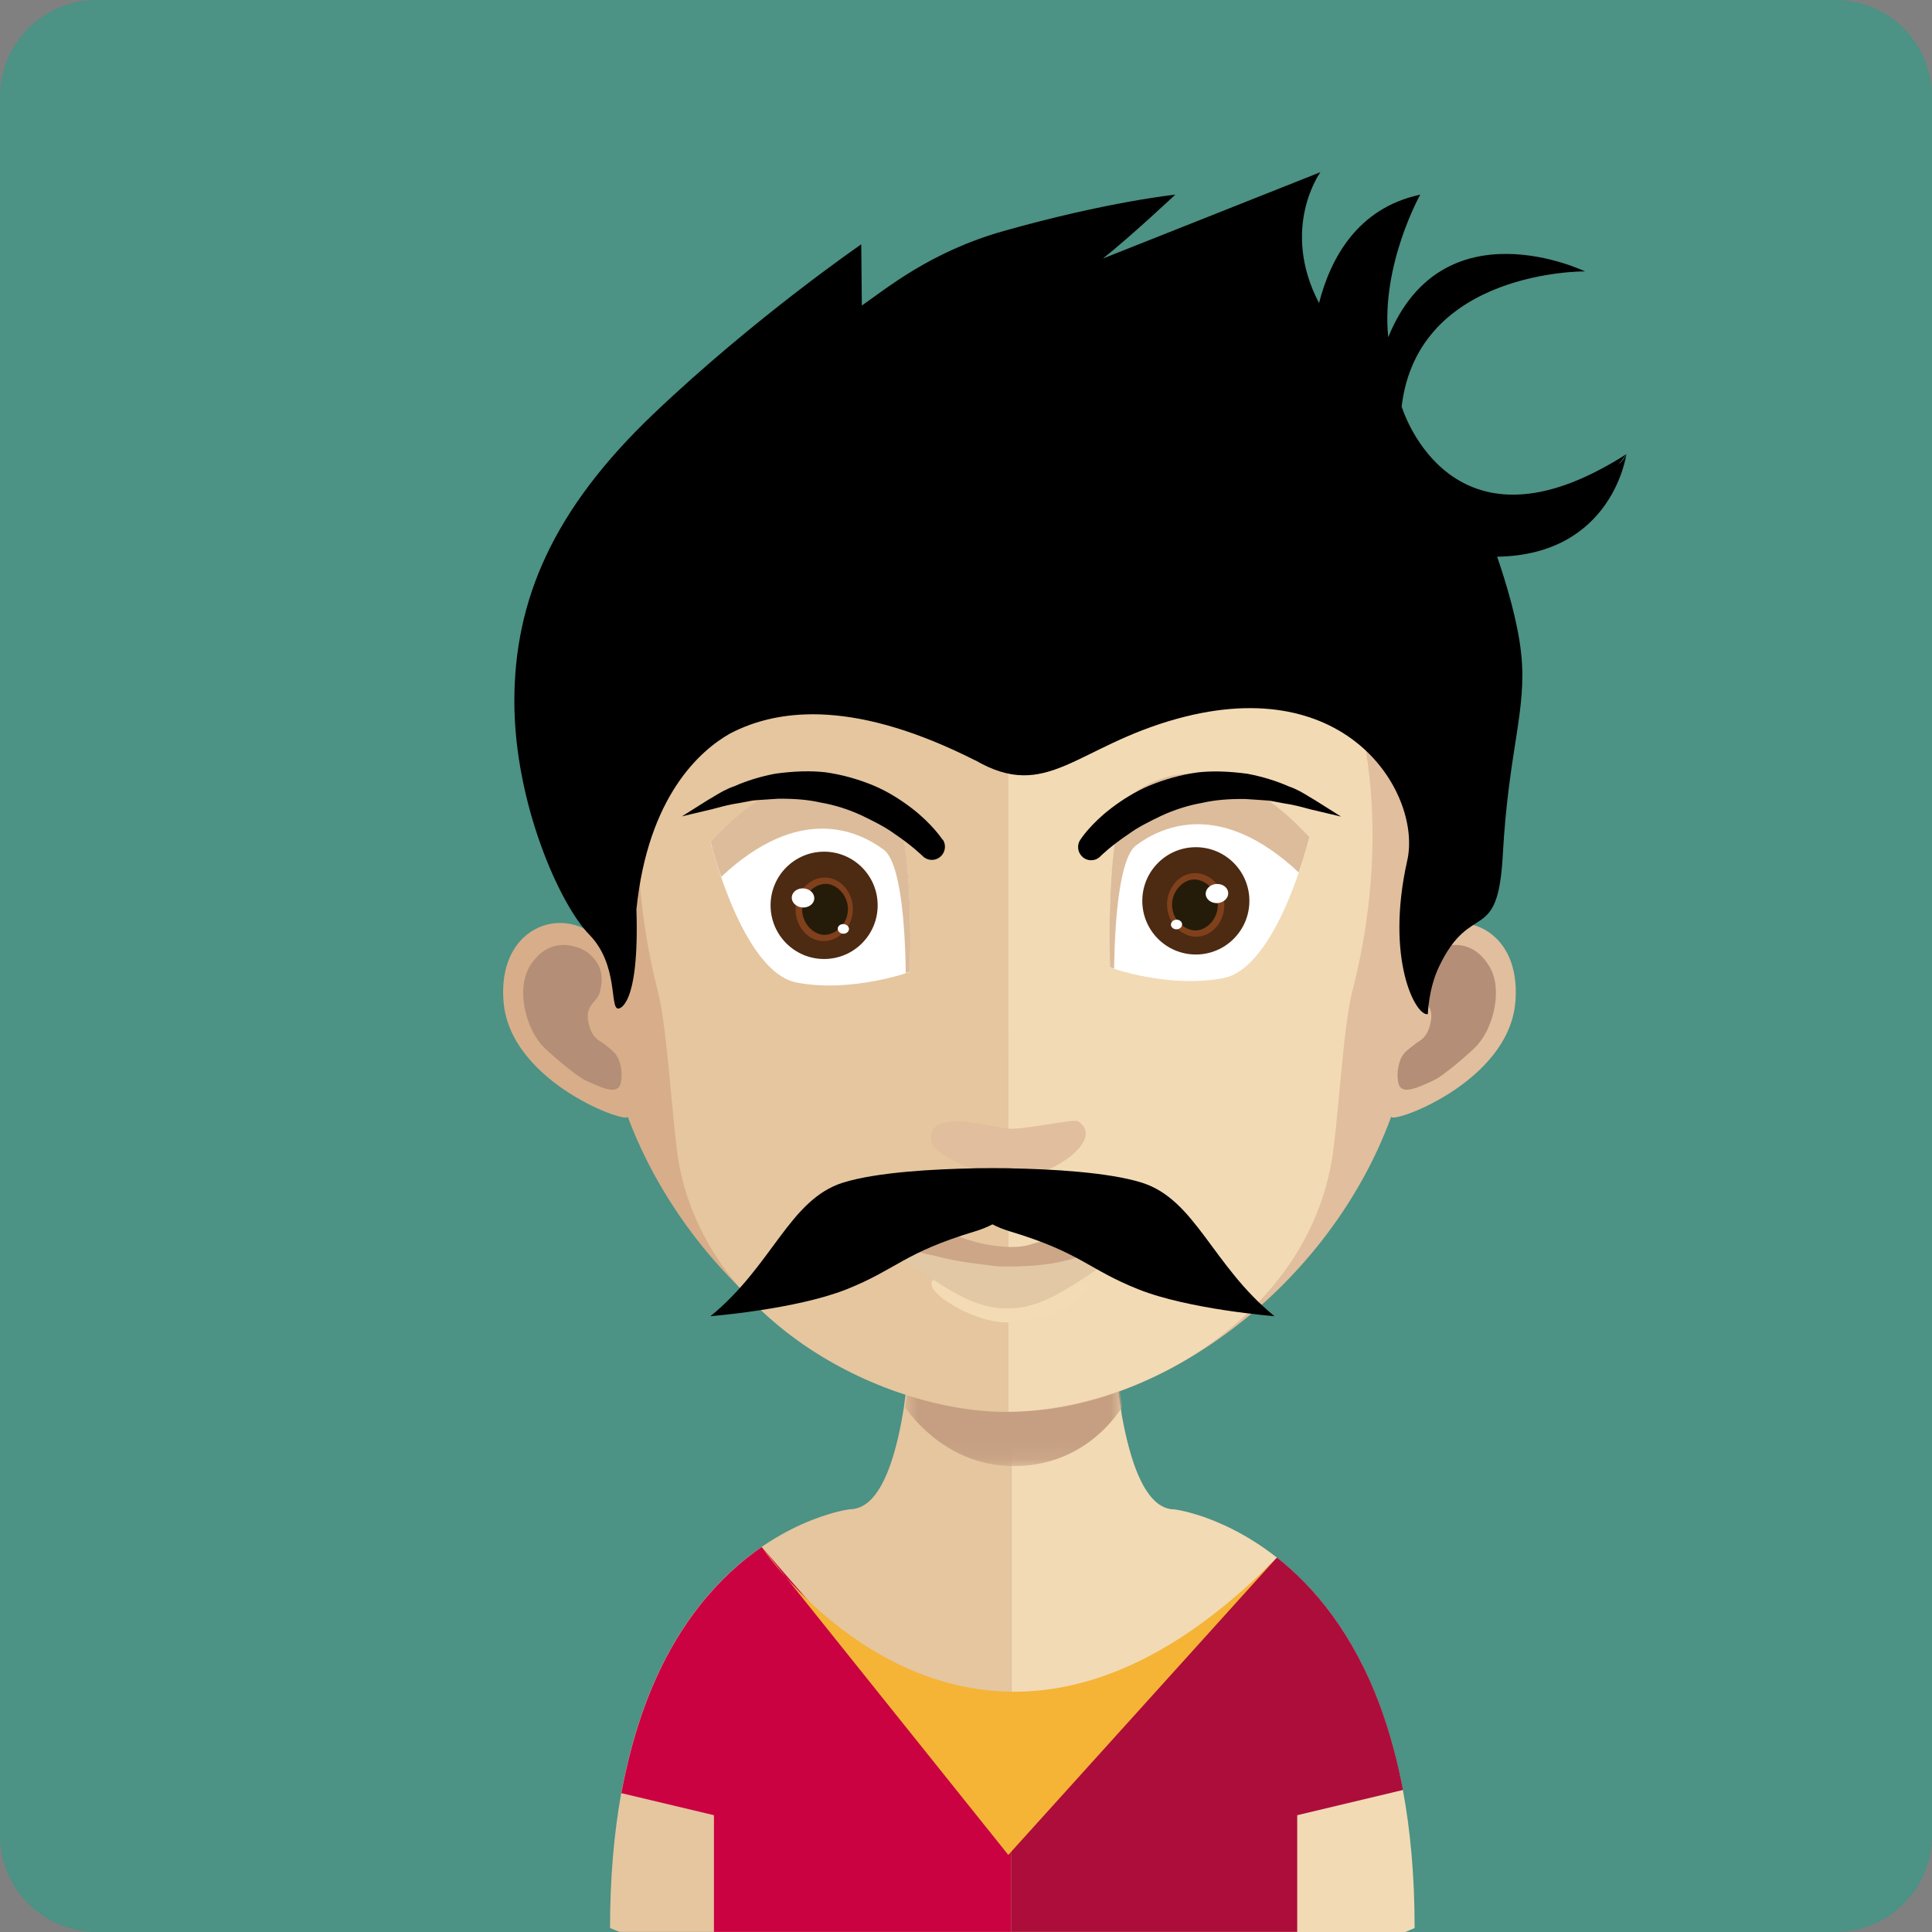 <svg width="100" height="100" viewBox="0 0 100 100" fill="none" xmlns="http://www.w3.org/2000/svg">
<rect x="0" y="0" width="100" height="100" fill="#808080" stroke="none"/>
<path d="M95 0H5C2.239 0 0 2.239 0 5V95C0 97.761 2.239 100 5 100H95C97.761 100 100 97.761 100 95V5C100 2.239 97.761 0 95 0Z" fill="#4C9285"/>
<path d="M52.355 62.419V99.995H32.072C31.741 99.866 31.575 99.794 31.575 99.794C31.575 97.16 31.79 94.843 32.153 92.813C32.462 91.145 32.869 89.655 33.348 88.345C35.793 81.65 40.185 79.302 42.487 78.506C42.612 78.466 42.72 78.43 42.832 78.394C43.548 78.166 43.987 78.121 43.987 78.121C44.063 78.121 44.13 78.112 44.206 78.099C44.846 77.996 45.361 77.442 45.782 76.556C46.091 75.899 46.351 75.053 46.557 74.083C46.638 73.698 46.709 73.323 46.776 72.902C46.87 72.209 46.969 71.48 47.058 70.72C47.085 70.259 47.135 69.812 47.188 69.333C47.367 67.035 47.416 64.512 47.416 62.133C47.421 62.138 50.152 62.419 52.355 62.419Z" fill="#E5C69F"/>
<path d="M73.221 99.799C73.221 99.799 73.041 99.866 72.741 100H52.355V62.424H52.409C54.603 62.424 57.357 62.142 57.357 62.142C57.357 64.513 57.406 66.99 57.59 69.293C57.639 69.741 57.684 70.201 57.719 70.644C57.8 71.44 57.899 72.183 58.015 72.88V72.894C58.051 73.211 58.109 73.493 58.167 73.788C58.369 74.763 58.606 75.626 58.901 76.315C59.264 77.174 59.712 77.769 60.249 78.01C60.419 78.086 60.599 78.126 60.791 78.126C60.791 78.126 61.566 78.216 62.734 78.676C62.788 78.699 62.846 78.717 62.9 78.743C65.304 79.732 69.195 82.218 71.443 88.345C71.909 89.615 72.307 91.051 72.612 92.648C73.001 94.723 73.221 97.093 73.221 99.799Z" fill="#F2DAB5"/>
<mask id="mask0_732_8194" style="mask-type:luminance" maskUnits="userSpaceOnUse" x="46" y="69" width="13" height="7">
<path d="M58.085 69.24H46.847V75.881H58.085V69.24Z" fill="white"/>
</mask>
<g mask="url(#mask0_732_8194)">
<path d="M58.085 72.808V72.826C57.575 73.614 55.855 75.885 52.457 75.885H52.426C49.206 75.868 47.326 73.533 46.847 72.844C46.945 72.156 47.044 71.431 47.129 70.675C47.16 70.233 47.209 69.772 47.259 69.293C48.826 69.687 50.545 69.933 52.358 69.969H52.426C54.306 69.937 56.039 69.674 57.66 69.244C57.709 69.687 57.758 70.147 57.79 70.59C57.87 71.377 57.973 72.115 58.085 72.808Z" fill="#C69F82"/>
</g>
<path d="M52.194 19.597C30.702 19.597 30.585 37.598 31.544 49.383C30.075 46.588 25.701 47.442 26.063 51.847C26.408 56.087 32.659 58.251 32.484 57.782C35.739 66.498 44.354 73.068 52.194 73.068H52.359V19.597H52.194Z" fill="#D7AE89"/>
<path d="M27.437 49.991C28.494 48.283 30.146 49.02 30.54 49.401C30.97 49.812 31.315 50.34 31.05 51.342C30.903 51.919 30.307 51.968 30.442 52.822C30.607 53.792 31.05 53.842 31.315 54.07C31.561 54.284 31.874 54.45 32.027 54.857C32.192 55.268 32.21 55.693 32.125 56.073C31.959 56.762 30.952 56.203 30.276 55.908C29.828 55.693 28.409 54.495 28.046 54.101C27.155 53.081 26.725 51.109 27.437 49.991Z" fill="#B48E76"/>
<path d="M52.31 19.598C73.802 19.598 73.918 37.598 72.973 49.383C74.442 46.588 78.799 47.442 78.436 51.847C78.105 56.087 71.845 58.251 72.015 57.782C68.845 66.498 60.145 73.068 52.305 73.068C52.256 73.068 52.189 73.068 52.189 73.068L52.14 19.593C52.144 19.598 52.261 19.598 52.31 19.598Z" fill="#E1BE9D"/>
<path d="M77.071 49.991C76.014 48.283 74.38 49.02 73.968 49.401C73.538 49.812 73.207 50.34 73.458 51.342C73.606 51.919 74.201 51.968 74.067 52.822C73.901 53.792 73.458 53.842 73.207 54.07C72.961 54.284 72.629 54.45 72.482 54.857C72.334 55.268 72.298 55.693 72.383 56.073C72.549 56.762 73.556 56.203 74.232 55.908C74.694 55.693 76.1 54.495 76.462 54.101C77.367 53.081 77.779 51.109 77.071 49.991Z" fill="#B48E76"/>
<path d="M52.024 24.678C44.958 24.678 39.778 26.731 36.657 30.778C32.283 36.449 32.448 45.094 34.051 51.31C34.548 53.215 34.812 58.327 35.139 60.206C36.675 68.605 45.934 73.077 52.024 73.077C52.024 73.077 52.14 73.077 52.19 73.077V24.678C52.14 24.678 52.091 24.678 52.091 24.678" fill="#E5C69F"/>
<path d="M67.377 30.792C64.274 26.762 59.156 24.709 52.19 24.678V73.072C59.156 72.992 67.489 68.09 68.908 60.201C69.253 58.327 69.504 53.215 69.996 51.306C71.617 45.112 71.783 36.48 67.377 30.792Z" fill="#F2DAB5"/>
<path d="M51.066 64.49C51.03 64.481 50.999 64.477 50.963 64.468C50.994 64.477 51.026 64.486 51.066 64.49Z" fill="#C3987D"/>
<path d="M50.802 64.432C50.771 64.423 50.744 64.414 50.712 64.405H50.708C50.708 64.41 50.744 64.419 50.802 64.432Z" fill="#C3987D"/>
<path d="M48.181 58.98C48.101 57.308 51.248 58.368 52.282 58.421C53.102 58.462 55.596 57.894 55.811 58.041C57.279 59.034 54.257 61.029 52.229 61.029C51.691 61.033 48.23 59.991 48.181 58.98Z" fill="#E1BE9D"/>
<path d="M46.189 24.799L46.1 24.888L46.113 24.92C46.144 24.875 46.162 24.83 46.189 24.799Z" fill="#473217"/>
<path d="M51.123 63.511C51.088 63.502 51.056 63.497 51.02 63.488C51.052 63.497 51.083 63.502 51.123 63.511Z" fill="#C1977D"/>
<path d="M50.855 63.448C50.824 63.439 50.793 63.43 50.761 63.421H50.757C50.757 63.426 50.793 63.435 50.855 63.448Z" fill="#C1977D"/>
<path d="M36.773 43.564C36.773 43.564 38.412 50.304 41.228 50.854C44.045 51.404 47.09 50.309 47.09 50.309C47.09 50.309 47.381 42.388 45.939 41.355C44.502 40.318 41.179 38.815 36.773 43.564Z" fill="white"/>
<path d="M47.094 50.29C47.094 50.29 47.032 50.308 46.884 50.371C46.848 47.943 46.624 44.606 45.724 43.967C44.386 42.983 41.363 41.605 37.329 45.384C36.962 44.342 36.778 43.551 36.778 43.551C41.193 38.792 44.515 40.29 45.944 41.333C47.386 42.366 47.094 50.29 47.094 50.29Z" fill="#DCBC9B"/>
<path d="M42.656 49.638C44.187 49.638 45.428 48.394 45.428 46.86C45.428 45.326 44.187 44.083 42.656 44.083C41.126 44.083 39.885 45.326 39.885 46.86C39.885 48.394 41.126 49.638 42.656 49.638Z" fill="#4D2A12"/>
<path d="M42.528 48.708C41.726 48.641 41.113 47.831 41.184 46.941C41.256 46.051 41.995 45.358 42.796 45.425C43.598 45.492 44.211 46.297 44.139 47.187C44.068 48.077 43.329 48.775 42.528 48.708Z" fill="#80401C"/>
<path d="M42.599 48.385C42.044 48.336 41.466 47.728 41.525 46.972C41.587 46.216 42.254 45.706 42.814 45.751C43.369 45.8 43.947 46.413 43.884 47.169C43.822 47.925 43.154 48.435 42.599 48.385Z" fill="#241C09"/>
<path d="M42.147 46.525C42.125 46.798 41.843 46.995 41.525 46.972C41.202 46.945 40.961 46.699 40.983 46.431C41.005 46.158 41.283 45.957 41.605 45.984C41.928 46.011 42.169 46.252 42.147 46.525Z" fill="white"/>
<path d="M43.942 48.104C43.928 48.239 43.79 48.342 43.633 48.328C43.472 48.315 43.351 48.194 43.36 48.055C43.373 47.921 43.512 47.818 43.669 47.831C43.83 47.844 43.955 47.965 43.942 48.104Z" fill="white"/>
<path d="M51.168 64.307C51.133 64.298 51.101 64.293 51.065 64.284C51.097 64.289 51.128 64.298 51.168 64.307Z" fill="#C1977D"/>
<path d="M50.896 64.244C50.865 64.235 50.834 64.226 50.802 64.217H50.798C50.802 64.222 50.838 64.231 50.896 64.244Z" fill="#C1977D"/>
<path d="M51.04 64.114C51.004 64.106 50.964 64.101 50.928 64.092C50.968 64.101 50.999 64.106 51.04 64.114Z" fill="#C3987D"/>
<path d="M50.752 64.052C50.717 64.043 50.685 64.034 50.654 64.025H50.649C50.649 64.025 50.69 64.034 50.752 64.052Z" fill="#C3987D"/>
<path d="M50.959 63.833C50.923 63.824 50.883 63.819 50.847 63.81C50.883 63.819 50.914 63.824 50.959 63.833Z" fill="#C3987D"/>
<path d="M50.666 63.77C50.631 63.761 50.599 63.752 50.568 63.743H50.563C50.563 63.743 50.604 63.752 50.666 63.77Z" fill="#C3987D"/>
<path d="M51.214 63.793C51.178 63.784 51.142 63.779 51.106 63.77C51.142 63.779 51.174 63.788 51.214 63.793Z" fill="#C3987D"/>
<path d="M50.936 63.734C50.905 63.725 50.874 63.717 50.842 63.708H50.838C50.838 63.708 50.874 63.717 50.936 63.734Z" fill="#C3987D"/>
<path d="M67.776 43.336C67.776 43.336 66.137 50.076 63.321 50.626C60.504 51.176 57.46 50.081 57.46 50.081C57.46 50.081 57.169 42.16 58.61 41.127C60.052 40.09 63.37 38.587 67.776 43.336Z" fill="white"/>
<path d="M57.456 50.063C57.456 50.063 57.518 50.081 57.666 50.143C57.702 47.715 57.926 44.378 58.826 43.739C60.165 42.755 63.187 41.377 67.221 45.157C67.588 44.114 67.772 43.323 67.772 43.323C63.357 38.564 60.035 40.063 58.606 41.105C57.165 42.133 57.456 50.063 57.456 50.063Z" fill="#DCBC9B"/>
<path d="M59.125 46.628C59.125 48.162 60.365 49.405 61.897 49.405C63.428 49.405 64.668 48.162 64.668 46.628C64.668 45.094 63.428 43.851 61.897 43.851C60.365 43.851 59.125 45.098 59.125 46.628Z" fill="#4D2A12"/>
<path d="M62.022 48.48C62.823 48.412 63.437 47.603 63.365 46.713C63.294 45.823 62.555 45.13 61.753 45.197C60.952 45.264 60.338 46.069 60.41 46.959C60.486 47.849 61.225 48.547 62.022 48.48Z" fill="#80401C"/>
<path d="M61.955 48.157C62.51 48.108 63.087 47.5 63.029 46.744C62.967 45.988 62.3 45.478 61.74 45.523C61.185 45.572 60.607 46.185 60.67 46.941C60.728 47.692 61.4 48.202 61.955 48.157Z" fill="#241C09"/>
<path d="M62.408 46.297C62.43 46.57 62.712 46.767 63.03 46.744C63.352 46.717 63.594 46.471 63.572 46.203C63.549 45.93 63.272 45.729 62.949 45.756C62.627 45.778 62.385 46.024 62.408 46.297Z" fill="white"/>
<path d="M60.608 47.876C60.621 48.01 60.76 48.113 60.917 48.1C61.078 48.087 61.199 47.966 61.185 47.827C61.172 47.693 61.033 47.59 60.877 47.603C60.72 47.616 60.599 47.737 60.608 47.876Z" fill="white"/>
<path d="M48.782 43.457C48.76 43.426 48.249 42.648 47.206 41.843C46.552 41.342 45.912 40.957 45.245 40.671C44.434 40.331 43.566 40.09 42.724 39.973C41.963 39.888 41.117 39.911 40.132 40.045C39.379 40.188 38.645 40.412 38.023 40.689C37.579 40.841 37.226 41.056 36.944 41.23C36.836 41.297 36.738 41.355 36.639 41.409L35.296 42.254L36.845 41.887C36.917 41.87 36.997 41.847 37.078 41.825C37.4 41.74 37.799 41.633 38.264 41.565C38.372 41.547 38.484 41.525 38.6 41.503C38.797 41.462 38.999 41.422 39.209 41.413C39.442 41.395 39.688 41.382 39.939 41.364L40.266 41.342C41.126 41.333 41.851 41.395 42.491 41.543C43.194 41.664 43.919 41.892 44.582 42.2C45.209 42.5 45.809 42.8 46.279 43.144C47.224 43.779 47.752 44.307 47.757 44.311C47.886 44.441 48.061 44.508 48.236 44.508C48.361 44.508 48.491 44.472 48.603 44.396C48.916 44.191 49.002 43.77 48.804 43.466L48.782 43.457Z" fill="black"/>
<path d="M68.053 41.409C67.964 41.359 67.865 41.301 67.758 41.234C67.476 41.06 67.126 40.845 66.692 40.698C66.056 40.416 65.322 40.192 64.561 40.049C63.585 39.919 62.739 39.893 61.973 39.982C61.136 40.098 60.262 40.34 59.452 40.68C58.798 40.962 58.136 41.355 57.491 41.852C56.465 42.639 55.955 43.403 55.919 43.462L55.91 43.475C55.736 43.743 55.776 44.101 56 44.325C56.125 44.454 56.295 44.526 56.479 44.526C56.658 44.526 56.828 44.454 56.954 44.325L56.958 44.32C57.007 44.271 57.518 43.77 58.436 43.157C58.897 42.818 59.497 42.518 60.124 42.218C60.791 41.91 61.512 41.681 62.228 41.556C62.864 41.409 63.589 41.346 64.436 41.355L64.776 41.377C65.022 41.395 65.264 41.413 65.501 41.427C65.707 41.436 65.909 41.476 66.106 41.516C66.218 41.538 66.329 41.561 66.441 41.579C66.912 41.646 67.31 41.753 67.628 41.838C67.713 41.86 67.789 41.883 67.865 41.901L69.414 42.267L68.053 41.409Z" fill="black"/>
<path d="M50.681 65.103C50.645 65.094 50.609 65.089 50.573 65.08C50.609 65.089 50.64 65.094 50.681 65.103Z" fill="#C5997D"/>
<path d="M50.399 65.04C50.367 65.031 50.336 65.022 50.3 65.013H50.296C50.3 65.013 50.336 65.027 50.399 65.04Z" fill="#C5997D"/>
<path d="M48.218 66.494C48.138 65.412 51.232 66.722 52.248 66.753C53.059 66.78 55.494 66.592 55.718 66.507C57.42 65.868 55.624 68.319 52.199 68.448C50.627 68.506 48.268 67.151 48.218 66.494Z" fill="#F3DBB5"/>
<path d="M58.288 64.405C57.446 64.365 56.587 65.067 55.575 64.96C55.535 64.937 55.512 64.937 55.472 64.937C55.239 64.897 55.011 64.937 54.755 65C54.442 65.067 54.124 65.192 53.829 65.295C53.323 65.46 52.754 65.59 52.172 65.545V65.55C52.158 65.55 52.15 65.545 52.141 65.545C52.127 65.545 52.118 65.55 52.109 65.55V65.545C51.523 65.59 50.954 65.46 50.453 65.295C50.157 65.192 49.839 65.062 49.526 65C49.275 64.937 49.042 64.897 48.809 64.937C48.765 64.937 48.747 64.937 48.706 64.96C47.694 65.067 46.835 64.365 45.993 64.405C45.76 64.427 45.424 64.365 45.236 64.365C45.277 64.387 45.321 64.405 45.362 64.427C47.757 65.595 49.821 67.786 52.109 67.715C52.123 67.715 52.132 67.715 52.141 67.715C52.154 67.715 52.163 67.715 52.172 67.715C54.46 67.786 56.524 65.595 58.919 64.427C58.964 64.405 59.005 64.387 59.045 64.365C58.861 64.365 58.521 64.423 58.288 64.405Z" fill="#E2C8A4"/>
<path d="M58.995 64.338C58.995 64.338 56.559 63.399 54.831 63.949C54.831 63.949 54.186 64.199 53.519 64.356C53.112 64.512 52.619 64.562 52.145 64.539C51.782 64.526 51.433 64.477 51.151 64.427C51.056 64.414 50.962 64.392 50.864 64.374C50.824 64.365 50.792 64.36 50.757 64.351C50.698 64.338 50.64 64.325 50.582 64.311C50.519 64.298 50.483 64.284 50.483 64.284H50.488C49.933 64.132 49.458 63.949 49.458 63.949C47.725 63.399 45.294 64.338 45.294 64.338C45.263 64.351 45.24 64.365 45.24 64.365C45.428 64.365 45.764 64.427 45.997 64.405C46.839 64.365 47.698 65.067 48.71 64.96C48.751 64.937 48.773 64.937 48.813 64.937C49.046 64.897 49.275 64.937 49.53 65C49.843 65.067 50.161 65.192 50.456 65.295C50.962 65.461 51.531 65.59 52.113 65.546V65.55C52.127 65.55 52.136 65.546 52.145 65.546C52.158 65.546 52.167 65.55 52.176 65.55V65.546C52.762 65.59 53.331 65.461 53.833 65.295C54.128 65.192 54.446 65.062 54.759 65C55.01 64.937 55.243 64.897 55.476 64.937C55.52 64.937 55.538 64.937 55.579 64.96C56.591 65.067 57.45 64.365 58.292 64.405C58.525 64.427 58.861 64.365 59.049 64.365C59.049 64.365 59.026 64.351 58.995 64.338Z" fill="#CCA686"/>
<path d="M48.053 64.91C48.097 64.924 52.615 66.301 56.148 64.942L55.741 64.669H50.968L48.053 64.91Z" fill="#CCA686"/>
<path d="M52.333 94.799V99.996H36.953V93.954C36.953 93.954 34.705 93.417 32.162 92.813C32.471 91.145 32.879 89.656 33.358 88.345C34.934 84.034 37.316 81.529 39.425 80.072L52.257 94.87L52.333 94.799Z" fill="#CA0241"/>
<path d="M72.62 92.648C69.817 93.314 67.144 93.954 67.144 93.954V99.996H52.332V94.799L66.096 80.617C68.012 82.129 70.049 84.53 71.451 88.345C71.916 89.615 72.315 91.051 72.62 92.648Z" fill="#AD0D3A"/>
<path d="M39.425 80.072C39.425 80.072 50.453 96.561 66.097 80.613L52.19 96.011L39.425 80.072Z" fill="#F5B436"/>
<path d="M84.181 23.506C84.105 23.698 83.957 23.882 83.751 24.061C84.033 23.73 84.181 23.506 84.181 23.506C83.72 23.806 83.281 24.056 82.851 24.284C74.792 28.569 72.549 21.042 72.549 21.042C73.39 13.949 82.041 14.047 82.041 14.047C82.041 14.047 74.684 10.501 71.855 17.455C71.474 13.712 73.511 10.076 73.511 10.076C70.229 10.774 68.85 13.426 68.273 15.689C66.244 11.802 68.344 8.913 68.344 8.913L57.088 13.381C58.547 12.223 60.831 10.076 60.831 10.076C60.831 10.076 57.339 10.434 51.943 11.959C48.151 13.032 45.881 14.937 44.609 15.814L44.578 12.647C44.578 12.647 39.066 16.431 33.845 21.404C28.629 26.368 26.623 31.042 26.623 36.297C26.623 41.547 28.965 46.811 30.501 48.376C32.032 49.942 31.544 52.205 32.001 52.205C32.001 52.205 33.106 52.245 32.941 47.066C33.545 41.185 36.259 38.837 37.776 37.974C40.445 36.57 44.466 36.315 50.483 39.36L50.479 39.351C54.195 41.511 55.686 38.645 60.934 37.2C69.88 34.736 73.592 41.203 72.84 44.535C71.684 49.673 73.292 52.63 73.905 52.491C73.905 52.491 73.932 51.185 74.487 50.027C76.139 46.561 77.523 48.971 77.783 44.275C78.083 38.779 79.045 36.766 78.736 33.833C78.562 32.173 77.966 30.197 77.492 28.815C83.487 28.721 84.181 23.506 84.181 23.506Z" fill="black"/>
<path d="M59.094 61.212C57.33 60.662 54.312 60.51 52.337 60.474L52.333 60.47C52.333 60.47 51.965 60.461 51.365 60.461C50.77 60.461 50.398 60.47 50.398 60.47L50.394 60.474C48.419 60.51 45.401 60.662 43.637 61.212C40.857 62.084 39.993 65.501 36.773 68.126C36.773 68.126 41.206 67.773 43.816 66.735C46.427 65.693 46.754 64.853 50.452 63.739C50.815 63.632 51.11 63.506 51.37 63.372C51.625 63.506 51.925 63.632 52.288 63.739C55.986 64.857 56.313 65.698 58.923 66.735C61.534 67.777 65.967 68.126 65.967 68.126C62.743 65.501 61.879 62.084 59.094 61.212Z" fill="black"/>
</svg>
